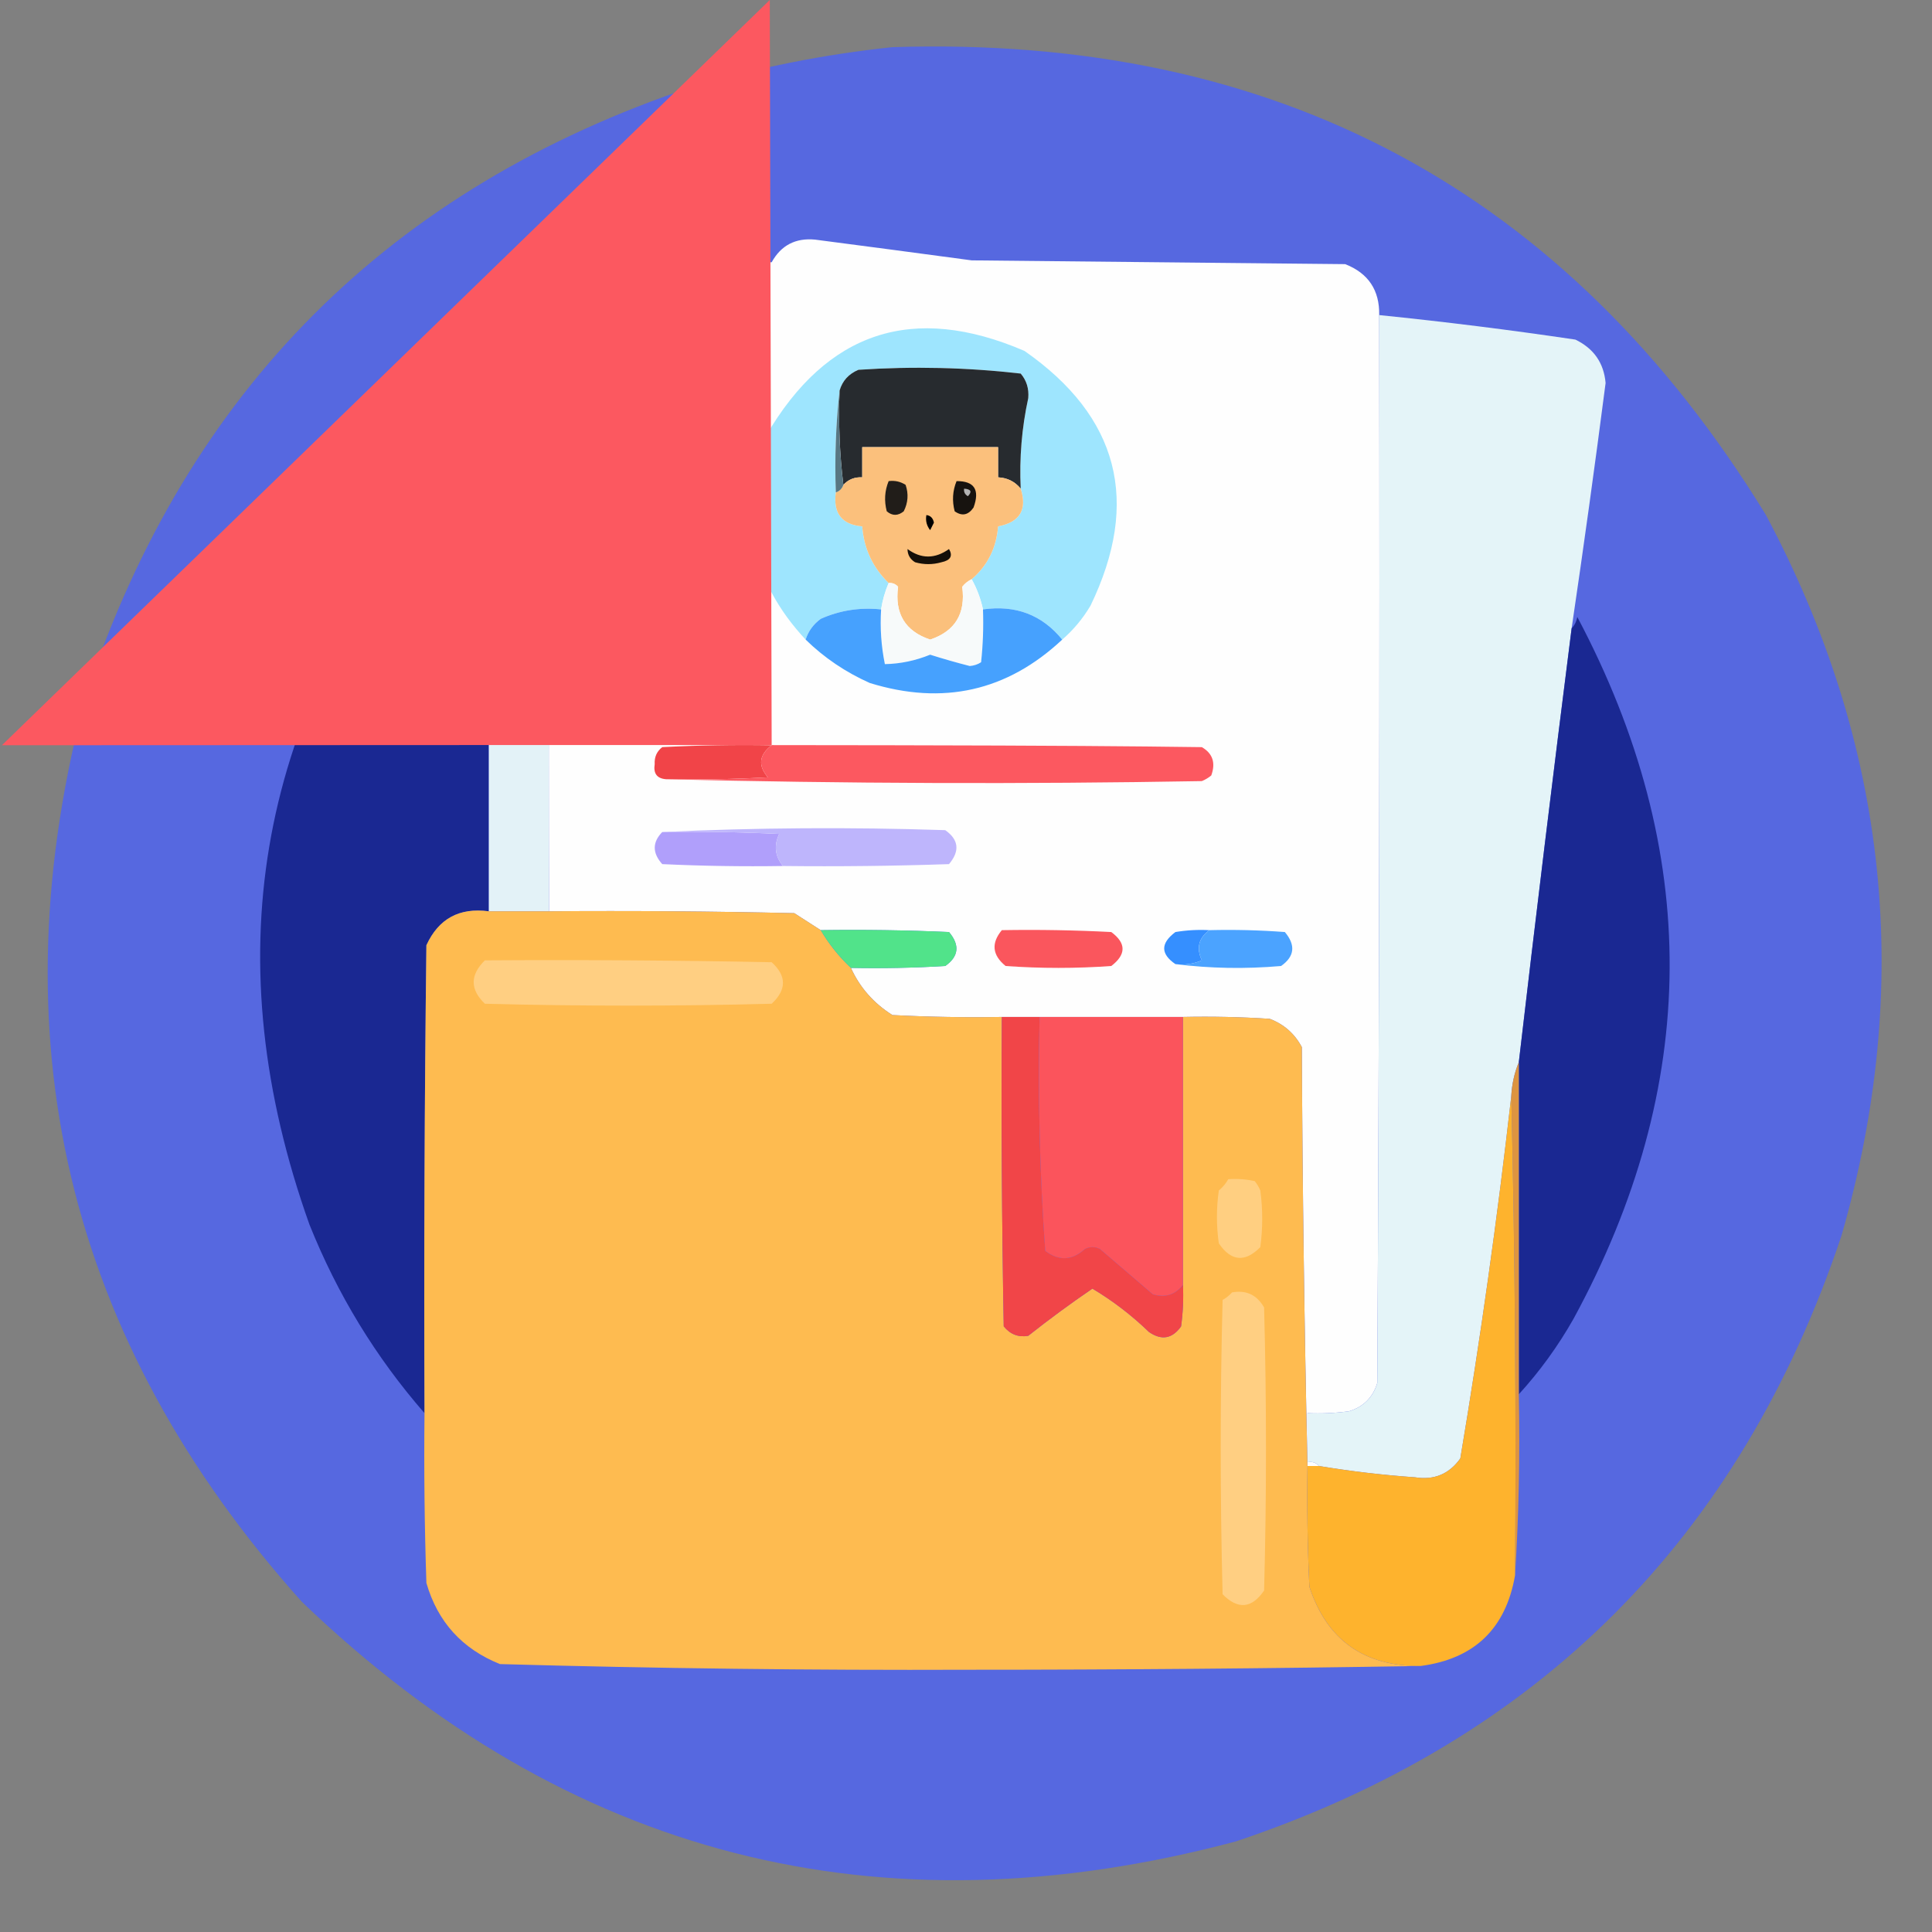 <?xml version="1.0" encoding="UTF-8"?>
<!DOCTYPE svg PUBLIC "-//W3C//DTD SVG 1.1//EN" "http://www.w3.org/Graphics/SVG/1.1/DTD/svg11.dtd">
<svg xmlns="http://www.w3.org/2000/svg" version="1.1" width="512px" height="512px" style="shape-rendering:geometricPrecision; text-rendering:geometricPrecision; image-rendering:optimizeQuality; fill-rule:evenodd; clip-rule:evenodd" xmlns:xlink="http://www.w3.org/1999/xlink">
<rect width="100%" height="100%" fill="#808080" stroke="none"/>
<g><path style="opacity:0.995" fill="#5668e0" d="M 236.5,12.5 C 338.146,9.225 415.313,50.559 468,136.5C 500.461,197.44 507.127,261.106 488,327.5C 461.167,407.667 407.667,461.167 327.5,488C 232.816,513.206 150.316,492.039 80,424.5C 17.479,354.736 -1.521,274.402 23,183.5C 49.833,103.333 103.333,49.833 183.5,23C 200.989,17.869 218.656,14.369 236.5,12.5 Z"/></g>
<g><path style="opacity:1" fill="#e3f2f7" d="M 204.5,69.5 C 187.338,70.332 170.005,70.832 152.5,71C 149.272,72.563 147.105,75.063 146,78.5C 145.5,132.832 145.333,187.166 145.5,241.5C 140.167,241.5 134.833,241.5 129.5,241.5C 129.5,200.5 129.5,159.5 129.5,118.5C 129.333,104.829 129.5,91.163 130,77.5C 131.892,73.942 134.725,71.442 138.5,70C 160.497,69.5 182.497,69.333 204.5,69.5 Z"/></g>
<g><path style="opacity:1" fill="#fefefe" d="M 365.5,83.5 C 365.667,177.834 365.5,272.167 365,366.5C 363.833,370.333 361.333,372.833 357.5,374C 353.848,374.499 350.182,374.665 346.5,374.5C 346.5,378.833 346.5,383.167 346.5,387.5C 347.791,387.263 348.791,387.596 349.5,388.5C 348.5,388.5 347.5,388.5 346.5,388.5C 345.667,351.669 345.167,314.669 345,277.5C 343.108,273.942 340.275,271.442 336.5,270C 328.841,269.5 321.174,269.334 313.5,269.5C 300.833,269.5 288.167,269.5 275.5,269.5C 272.167,269.5 268.833,269.5 265.5,269.5C 255.828,269.666 246.161,269.5 236.5,269C 231.543,265.882 227.876,261.715 225.5,256.5C 233.84,256.666 242.173,256.5 250.5,256C 254.085,253.472 254.418,250.472 251.5,247C 240.172,246.5 228.838,246.333 217.5,246.5C 215.195,245.011 212.862,243.511 210.5,242C 188.836,241.5 167.169,241.333 145.5,241.5C 145.333,187.166 145.5,132.832 146,78.5C 147.105,75.063 149.272,72.563 152.5,71C 170.005,70.832 187.338,70.332 204.5,69.5C 206.986,65.007 210.819,63.007 216,63.5C 229.837,65.3 243.67,67.134 257.5,69C 290.5,69.333 323.5,69.667 356.5,70C 362.622,72.409 365.622,76.909 365.5,83.5 Z"/></g>
<g><path style="opacity:1" fill="#e4f4f8" d="M 365.5,83.5 C 382.874,85.264 400.207,87.43 417.5,90C 422.374,92.363 425.041,96.196 425.5,101.5C 422.696,123.213 419.696,144.879 416.5,166.5C 411.636,204.81 406.969,243.144 402.5,281.5C 401.343,284.273 400.676,287.273 400.5,290.5C 396.853,322.649 392.353,354.649 387,386.5C 384.05,390.64 380.05,392.307 375,391.5C 366.442,390.901 357.942,389.901 349.5,388.5C 348.791,387.596 347.791,387.263 346.5,387.5C 346.5,383.167 346.5,378.833 346.5,374.5C 350.182,374.665 353.848,374.499 357.5,374C 361.333,372.833 363.833,370.333 365,366.5C 365.5,272.167 365.667,177.834 365.5,83.5 Z"/></g>
<g><path style="opacity:1" fill="#9ee5fe" d="M 281.5,169.5 C 276.158,162.935 269.158,160.268 260.5,161.5C 259.883,158.645 258.883,155.978 257.5,153.5C 261.719,149.885 264.052,145.218 264.5,139.5C 270.286,138.389 272.286,135.056 270.5,129.5C 270.115,121.368 270.781,113.368 272.5,105.5C 272.712,102.989 272.045,100.822 270.5,99C 256.26,97.368 241.927,97.035 227.5,98C 224.921,99.076 223.254,100.909 222.5,103.5C 221.507,112.318 221.173,121.318 221.5,130.5C 220.75,136.029 223.083,139.029 228.5,139.5C 228.948,145.394 231.281,150.394 235.5,154.5C 234.545,156.746 233.878,159.079 233.5,161.5C 227.895,160.908 222.561,161.741 217.5,164C 215.536,165.451 214.203,167.284 213.5,169.5C 198.9,153.827 195.4,135.827 203,115.5C 219.141,87.787 241.974,80.287 271.5,93C 296.482,110.426 302.316,132.926 289,160.5C 286.958,163.94 284.458,166.94 281.5,169.5 Z"/></g>
<g><path style="opacity:1" fill="#272b2f" d="M 270.5,129.5 C 268.947,127.615 266.947,126.615 264.5,126.5C 264.5,123.833 264.5,121.167 264.5,118.5C 252.5,118.5 240.5,118.5 228.5,118.5C 228.5,121.167 228.5,123.833 228.5,126.5C 226.486,126.392 224.82,127.058 223.5,128.5C 222.507,120.35 222.174,112.017 222.5,103.5C 223.254,100.909 224.921,99.076 227.5,98C 241.927,97.035 256.26,97.368 270.5,99C 272.045,100.822 272.712,102.989 272.5,105.5C 270.781,113.368 270.115,121.368 270.5,129.5 Z"/></g>
<g><path style="opacity:1" fill="#fbc07c" d="M 270.5,129.5 C 272.286,135.056 270.286,138.389 264.5,139.5C 264.052,145.218 261.719,149.885 257.5,153.5C 256.542,153.953 255.708,154.619 255,155.5C 255.952,162.615 253.118,167.282 246.5,169.5C 239.882,167.282 237.048,162.615 238,155.5C 237.329,154.748 236.496,154.414 235.5,154.5C 231.281,150.394 228.948,145.394 228.5,139.5C 223.083,139.029 220.75,136.029 221.5,130.5C 222.5,130.167 223.167,129.5 223.5,128.5C 224.82,127.058 226.486,126.392 228.5,126.5C 228.5,123.833 228.5,121.167 228.5,118.5C 240.5,118.5 252.5,118.5 264.5,118.5C 264.5,121.167 264.5,123.833 264.5,126.5C 266.947,126.615 268.947,127.615 270.5,129.5 Z"/></g>
<g><path style="opacity:1" fill="#1a2892" d="M 129.5,118.5 C 129.5,159.5 129.5,200.5 129.5,241.5C 121.726,240.468 116.226,243.468 113,250.5C 112.5,291.832 112.333,333.165 112.5,374.5C 99.572,359.666 89.405,343 82,324.5C 57.126,254.742 67.793,191.075 114,133.5C 119.035,128.297 124.202,123.297 129.5,118.5 Z"/></g>
<g><path style="opacity:1" fill="#587783" d="M 222.5,103.5 C 222.174,112.017 222.507,120.35 223.5,128.5C 223.167,129.5 222.5,130.167 221.5,130.5C 221.173,121.318 221.507,112.318 222.5,103.5 Z"/></g>
<g><path style="opacity:1" fill="#211d19" d="M 235.5,127.5 C 237.144,127.286 238.644,127.62 240,128.5C 240.814,130.902 240.647,133.235 239.5,135.5C 237.958,136.747 236.458,136.747 235,135.5C 234.278,132.739 234.445,130.073 235.5,127.5 Z"/></g>
<g><path style="opacity:1" fill="#17130f" d="M 253.5,127.5 C 258.213,127.468 259.713,129.801 258,134.5C 256.604,136.527 254.938,136.86 253,135.5C 252.278,132.739 252.445,130.073 253.5,127.5 Z"/></g>
<g><path style="opacity:1" fill="#b3b3b3" d="M 255.5,129.5 C 257.337,129.639 257.67,130.306 256.5,131.5C 255.702,131.043 255.369,130.376 255.5,129.5 Z"/></g>
<g><path style="opacity:1" fill="#000000" d="M 245.5,136.5 C 246.586,136.62 247.253,137.287 247.5,138.5C 247.167,139.167 246.833,139.833 246.5,140.5C 245.571,139.311 245.238,137.978 245.5,136.5 Z"/></g>
<g><path style="opacity:1" fill="#140f09" d="M 240.5,145.5 C 244.102,148.144 247.768,148.144 251.5,145.5C 252.571,147.325 251.904,148.492 249.5,149C 247.167,149.667 244.833,149.667 242.5,149C 241.177,148.184 240.511,147.017 240.5,145.5 Z"/></g>
<g><path style="opacity:1" fill="#f7fafa" d="M 257.5,153.5 C 258.883,155.978 259.883,158.645 260.5,161.5C 260.666,166.179 260.499,170.845 260,175.5C 259.107,176.081 258.107,176.415 257,176.5C 253.473,175.602 249.973,174.602 246.5,173.5C 242.592,175.088 238.592,175.922 234.5,176C 233.531,171.263 233.197,166.43 233.5,161.5C 233.878,159.079 234.545,156.746 235.5,154.5C 236.496,154.414 237.329,154.748 238,155.5C 237.048,162.615 239.882,167.282 246.5,169.5C 253.118,167.282 255.952,162.615 255,155.5C 255.708,154.619 256.542,153.953 257.5,153.5 Z"/></g>
<g><path style="opacity:1" fill="#46a1fe" d="M 233.5,161.5 C 233.197,166.43 233.531,171.263 234.5,176C 238.592,175.922 242.592,175.088 246.5,173.5C 249.973,174.602 253.473,175.602 257,176.5C 258.107,176.415 259.107,176.081 260,175.5C 260.499,170.845 260.666,166.179 260.5,161.5C 269.158,160.268 276.158,162.935 281.5,169.5C 266.91,183.163 249.91,186.997 230.5,181C 224.075,178.133 218.409,174.3 213.5,169.5C 214.203,167.284 215.536,165.451 217.5,164C 222.561,161.741 227.895,160.908 233.5,161.5 Z"/></g>
<g><path style="opacity:1" fill="#1a2892" d="M 402.5,369.5 C 402.5,340.167 402.5,310.833 402.5,281.5C 406.969,243.144 411.636,204.81 416.5,166.5C 417.268,165.737 417.768,164.737 418,163.5C 450.963,225.687 450.629,287.687 417,349.5C 412.879,356.765 408.046,363.432 402.5,369.5 Z"/></g>
<g><path style="opacity:1" fill="#f14448" d="M 204.5,197.5 C 201.148,200.05 200.815,202.883 203.5,206C 194.506,206.5 185.506,206.666 176.5,206.5C 174.11,206.315 173.11,204.982 173.5,202.5C 173.39,200.626 174.056,199.126 175.5,198C 185.161,197.5 194.828,197.334 204.5,197.5 Z"/></g>
<g><path style="opacity:1" fill="#fc5860" d="M 204s.5,197.5 C 242.501,197.333 280.501,197.5 318.5,198C 321.379,199.666 322.212,202.166 321,205.5C 320.25,206.126 319.416,206.626 318.5,207C 270.998,207.832 223.665,207.665 176.5,206.5C 185.506,206.666 194.506,206.5 203.5,206C 200.815,202.883 201.148,200.05 204.5,197.5 Z"/></g>
<g><path style="opacity:1" fill="#b09ffb" d="M 175.5,220.5 C 185.839,220.334 196.172,220.5 206.5,221C 205.041,224.071 205.374,226.904 207.5,229.5C 196.828,229.667 186.161,229.5 175.5,229C 172.855,226.05 172.855,223.217 175.5,220.5 Z"/></g>
<g><path style="opacity:1" fill="#beb5fc" d="M 175.5,220.5 C 200.33,219.337 225.33,219.17 250.5,220C 254.085,222.528 254.418,225.528 251.5,229C 236.837,229.5 222.17,229.667 207.5,229.5C 205.374,226.904 205.041,224.071 206.5,221C 196.172,220.5 185.839,220.334 175.5,220.5 Z"/></g>
<g><path style="opacity:1" fill="#febb50" d="M 129.5,241.5 C 134.833,241.5 140.167,241.5 145.5,241.5C 167.169,241.333 188.836,241.5 210.5,242C 212.862,243.511 215.195,245.011 217.5,246.5C 219.688,250.207 222.355,253.54 225.5,256.5C 227.876,261.715 231.543,265.882 236.5,269C 246.161,269.5 255.828,269.666 265.5,269.5C 265.333,296.835 265.5,324.169 266,351.5C 267.737,353.625 269.904,354.458 272.5,354C 278.051,349.607 283.718,345.44 289.5,341.5C 294.902,344.726 299.902,348.559 304.5,353C 307.835,355.291 310.668,354.791 313,351.5C 313.499,347.848 313.665,344.182 313.5,340.5C 313.5,316.833 313.5,293.167 313.5,269.5C 321.174,269.334 328.841,269.5 336.5,270C 340.275,271.442 343.108,273.942 345,277.5C 345.167,314.669 345.667,351.669 346.5,388.5C 346.333,399.172 346.5,409.839 347,420.5C 351.643,434.626 361.477,441.626 376.5,441.5C 336.668,442.167 296.668,442.5 256.5,442.5C 215.122,442.656 173.788,442.156 132.5,441C 122.48,436.982 115.98,429.815 113,419.5C 112.5,404.504 112.333,389.504 112.5,374.5C 112.333,333.165 112.5,291.832 113,250.5C 116.226,243.468 121.726,240.468 129.5,241.5 Z"/></g>
<g><path style="opacity:1" fill="#51e38a" d="M 217.5,246.5 C 228.838,246.333 240.172,246.5 251.5,247C 254.418,250.472 254.085,253.472 250.5,256C 242.173,256.5 233.84,256.666 225.5,256.5C 222.355,253.54 219.688,250.207 217.5,246.5 Z"/></g>
<g><path style="opacity:1" fill="#fa565d" d="M 265.5,246.5 C 275.172,246.334 284.839,246.5 294.5,247C 298.482,249.952 298.482,252.952 294.5,256C 285.167,256.667 275.833,256.667 266.5,256C 262.956,253.127 262.623,249.96 265.5,246.5 Z"/></g>
<g><path style="opacity:1" fill="#358fff" d="M 320.5,246.5 C 317.648,248.573 316.982,251.239 318.5,254.5C 316.257,255.474 313.924,255.808 311.5,255.5C 307.533,252.799 307.533,249.966 311.5,247C 314.482,246.502 317.482,246.335 320.5,246.5 Z"/></g>
<g><path style="opacity:1" fill="#4ba3ff" d="M 320.5,246.5 C 327.175,246.334 333.842,246.5 340.5,247C 343.418,250.472 343.085,253.472 339.5,256C 329.991,256.824 320.657,256.658 311.5,255.5C 313.924,255.808 316.257,255.474 318.5,254.5C 316.982,251.239 317.648,248.573 320.5,246.5 Z"/></g>
<g><path style="opacity:1" fill="#ffcf82" d="M 128.5,254.5 C 153.836,254.333 179.169,254.5 204.5,255C 208.487,258.62 208.487,262.287 204.5,266C 179.167,266.667 153.833,266.667 128.5,266C 124.542,262.215 124.542,258.382 128.5,254.5 Z"/></g>
<g><path style="opacity:1" fill="#f14548" d="M 265.5,269.5 C 268.833,269.5 272.167,269.5 275.5,269.5C 275.023,290.259 275.523,310.925 277,331.5C 280.633,334.241 284.133,334.074 287.5,331C 288.833,330.333 290.167,330.333 291.5,331C 296.167,335 300.833,339 305.5,343C 308.775,343.982 311.441,343.149 313.5,340.5C 313.665,344.182 313.499,347.848 313,351.5C 310.668,354.791 307.835,355.291 304.5,353C 299.902,348.559 294.902,344.726 289.5,341.5C 283.718,345.44 278.051,349.607 272.5,354C 269.904,354.458 267.737,353.625 266,351.5C 265.5,324.169 265.333,296.835 265.5,269.5 Z"/></g>
<g><path style="opacity:1" fill="#fb545c" d="M 275.5,269.5 C 288.167,269.5 300.833,269.5 313.5,269.5C 313.5,293.167 313.5,316.833 313.5,340.5C 311.441,343.149 308.775,343.982 305.5,343C 300.833,339 296.167,335 291.5,331C 290.167,330.333 288.833,330.333 287.5,331C 284.133,334.074 280.633,334.241 277,331.5C 275.523,310.925 275.023,290.259 275.5,269.5 Z"/></g>
<g><path style="opacity:1" fill="#dd9440" d="M 402.5,281.5 C 402.5,310.833 402.5,340.167 402.5,369.5C 402.83,385.675 402.496,401.675 401.5,417.5C 401.832,374.997 401.499,332.663 400.5,290.5C 400.676,287.273 401.343,284.273 402.5,281.5 Z"/></g>
<g><path style="opacity:1" fill="#feb32d" d="M 400.5,290.5 C 401.499,332.663 401.832,374.997 401.5,417.5C 399.046,431.621 390.712,439.621 376.5,441.5C 361.477,441.626 351.643,434.626 347,420.5C 346.5,409.839 346.333,399.172 346.5,388.5C 347.5,388.5 348.5,388.5 349.5,388.5C 357.942,389.901 366.442,390.901 375,391.5C 380.05,392.307 384.05,390.64 387,386.5C 392.353,354.649 396.853,322.649 400.5,290.5 Z"/></g>
<g><path style="opacity:1" fill="#ffcf81" d="M 325.5,312.5 C 327.857,312.337 330.19,312.503 332.5,313C 333.126,313.75 333.626,314.584 334,315.5C 334.667,320.5 334.667,325.5 334,330.5C 329.927,334.619 326.26,334.285 323,329.5C 322.333,324.833 322.333,320.167 323,315.5C 324.045,314.627 324.878,313.627 325.5,312.5 Z"/></g>
<g><path style="opacity:1" fill="#ffcf82" d="M 326.5,342.5 C 330.273,341.822 333.106,343.156 335,346.5C 335.667,371.5 335.667,396.5 335,421.5C 331.74,426.285 328.073,426.619 324,422.5C 323.333,396.5 323.333,370.5 324,344.5C 324.995,343.934 325.828,343.267 326.5,342.5 Z"/></g>
</svg>
